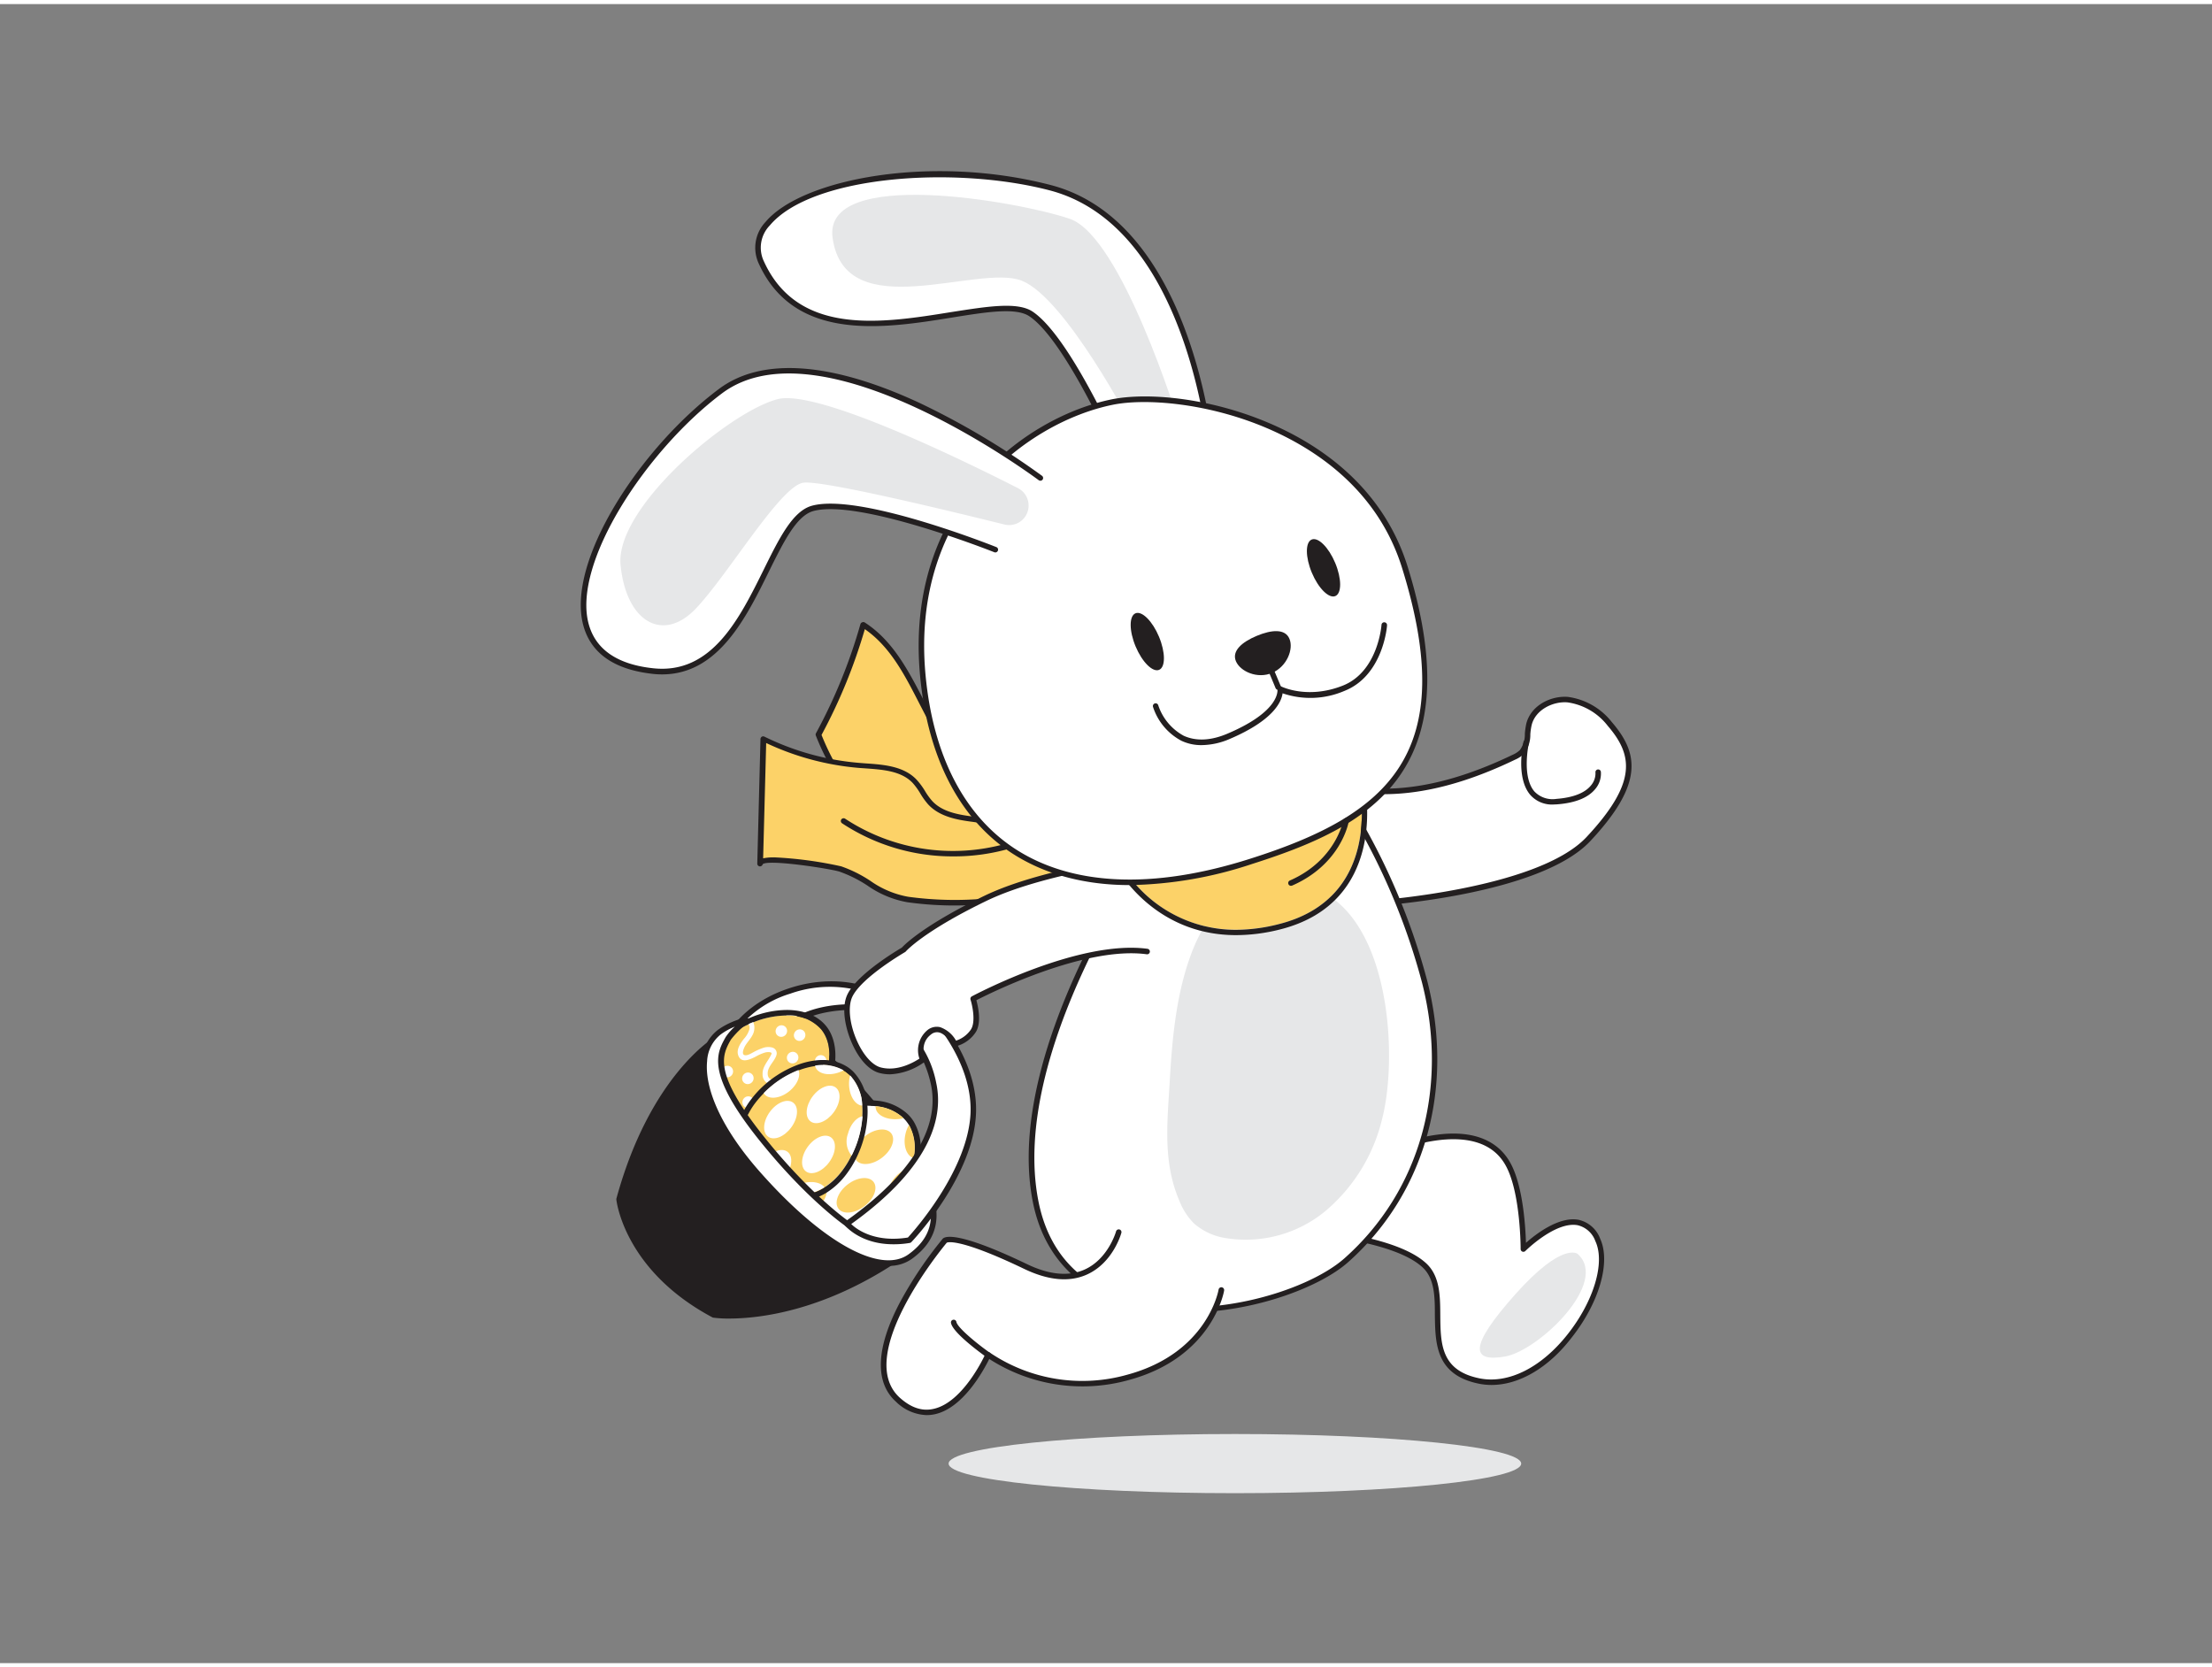 <svg xmlns="http://www.w3.org/2000/svg" viewBox="0 0 400 300" width="406" height="306" class="illustration styles_illustrationTablet__1DWOa"><rect x="0" y="0" width="400" height="300" fill="#808080" stroke="none"/><g id="_461_easter_bunny_flatline" data-name="#461_easter_bunny_flatline"><path d="M180.5,143.05a37.69,37.69,0,0,1-6.67-5.46c-7.06-7.64-9-19.72-17.73-25.33A96.84,96.84,0,0,1,148,132.12a46.07,46.07,0,0,0,35.79,28.76,21.39,21.39,0,0,0,10.43-.64c5-1.87,8.26-5.67,2.8-8.42C191.4,149,185.77,146.6,180.5,143.05Z" fill="#fcd268"></path><path d="M188.2,161.73a31.81,31.81,0,0,1-4.47-.35,46.88,46.88,0,0,1-36.19-29.08.51.51,0,0,1,0-.42,96.58,96.58,0,0,0,8.05-19.75.47.47,0,0,1,.31-.33.49.49,0,0,1,.44,0c5.18,3.31,8,8.89,10.81,14.29,2,3.91,4.08,7.94,7,11.12a37.28,37.28,0,0,0,6.58,5.39,97.13,97.13,0,0,0,12.12,6.6c1.45.7,2.9,1.4,4.35,2.13,2.68,1.35,3.17,2.88,3.11,3.92-.11,2-2.39,4.09-6,5.41A17.37,17.37,0,0,1,188.2,161.73Zm-39.64-29.57a45.86,45.86,0,0,0,35.31,28.23c4.19.6,7.42.4,10.19-.62,3.13-1.17,5.21-3,5.3-4.54.08-1.35-1.35-2.36-2.56-3-1.44-.73-2.89-1.43-4.33-2.12a99.79,99.79,0,0,1-12.25-6.67h0a39.1,39.1,0,0,1-6.76-5.54c-3-3.28-5.13-7.38-7.17-11.34-2.72-5.31-5.3-10.34-9.9-13.53A98,98,0,0,1,148.56,132.16Z" fill="#231f20"></path><path d="M175.88,147.43c-2.78-.35-5.78-.92-7.69-3-1.08-1.17-1.7-2.72-2.8-3.88-2.41-2.54-6.34-2.59-9.82-2.86A48.12,48.12,0,0,1,138,132.9l-.58,22.53c.05-1.75,13.3.58,14.53,1,4.61,1.48,7.17,4.83,12.18,5.52a62.49,62.49,0,0,0,28.34-2.64c2.54-.84,9.35-2.25,10.83-4.77,2-3.33-1.49-6.22-4.61-6.73-3-.48-6.18.32-9.14.47A77.46,77.46,0,0,1,175.88,147.43Z" fill="#fcd268"></path><path d="M172.61,163a62.27,62.27,0,0,1-8.53-.59,18,18,0,0,1-7.2-3,23.23,23.23,0,0,0-5.06-2.53c-1.7-.54-12.74-2.25-13.89-1.36a.53.53,0,0,1-.5.41.5.5,0,0,1-.49-.51h0l.58-22.53a.52.52,0,0,1,.25-.42.49.49,0,0,1,.47,0,47.79,47.79,0,0,0,17.36,4.76l.9.07c3.24.22,6.92.48,9.25,2.95a12.67,12.67,0,0,1,1.49,2,12.16,12.16,0,0,0,1.32,1.84c1.83,2,4.77,2.49,7.39,2.83h0a78.29,78.29,0,0,0,13.6.81c1-.05,1.93-.17,3-.29a22.75,22.75,0,0,1,6.27-.17,7.16,7.16,0,0,1,5.22,3.57,4,4,0,0,1-.26,3.9c-1.29,2.2-5.86,3.49-9.2,4.44-.75.21-1.4.39-1.9.56A63.66,63.66,0,0,1,172.61,163Zm-32.68-8.71a70.82,70.82,0,0,1,12.19,1.63,23.45,23.45,0,0,1,5.28,2.63,17,17,0,0,0,6.82,2.87,62.22,62.22,0,0,0,28.12-2.62c.5-.17,1.17-.36,1.94-.58,2.81-.79,7.52-2.13,8.61-4a3,3,0,0,0,.21-3,6.16,6.16,0,0,0-4.47-3,22,22,0,0,0-6,.17c-1,.12-2,.25-3,.3a79.26,79.26,0,0,1-13.78-.82h0c-2.79-.36-5.94-.92-8-3.14a13,13,0,0,1-1.44-2,12.06,12.06,0,0,0-1.36-1.88c-2.07-2.19-5.39-2.42-8.6-2.65l-.9-.06a49,49,0,0,1-17-4.52L138,154.47A8.79,8.79,0,0,1,139.93,154.3Z" fill="#231f20"></path><path d="M140.26,187a70.29,70.29,0,0,1,15.85,14.31c2.95,3.79,7.15,10,8.5,14.64,1-.66,2-1.42,3.07-2.13a25.6,25.6,0,0,0-1.69-3.34c-3.93-6.61-14.28-22-28-27.26a13.15,13.15,0,0,0-.84,2.32A10.16,10.16,0,0,1,140.26,187Z" fill="#fff"></path><path d="M164.61,216.49l-.18,0a.52.52,0,0,1-.3-.33c-1.26-4.31-5.17-10.3-8.41-14.47A69.18,69.18,0,0,0,140,187.46h0a9.86,9.86,0,0,0-3-1.4.48.48,0,0,1-.31-.23.46.46,0,0,1-.05-.38,13.81,13.81,0,0,1,.87-2.42.51.51,0,0,1,.63-.24c14,5.34,24.43,21,28.28,27.48a27.86,27.86,0,0,1,1.72,3.4.49.49,0,0,1-.18.6l-1,.73c-.68.48-1.36,1-2.05,1.41A.56.56,0,0,1,164.61,216.49Zm-24.07-29.86a70.11,70.11,0,0,1,16,14.42c3.15,4,6.92,9.78,8.39,14.17l1.47-1,.7-.5a24.44,24.44,0,0,0-1.5-2.91c-3.75-6.33-13.88-21.5-27.35-26.89a11.37,11.37,0,0,0-.47,1.35,11.06,11.06,0,0,1,2.8,1.39Z" fill="#231f20"></path><path d="M155.75,181.44S145,180.29,140.26,187h-8.6s2.66-5.76,11.11-8.57,14.54,0,14.54,0Z" fill="#fff"></path><path d="M140.26,187.54h-8.6a.52.52,0,0,1-.42-.23.51.51,0,0,1,0-.48c.11-.24,2.85-6,11.4-8.84s14.65-.09,14.91,0a.51.51,0,0,1,.26.3.53.53,0,0,1,0,.39l-1.56,3a.52.52,0,0,1-.5.26c-.1,0-10.55-1-15,5.39A.48.48,0,0,1,140.26,187.54Zm-7.74-1H140c4.44-6.09,13.55-5.76,15.45-5.63l1.15-2.18a21.37,21.37,0,0,0-13.69.21A19.35,19.35,0,0,0,132.52,186.54Z" fill="#231f20"></path><path d="M143.77,202.15a12.73,12.73,0,0,1-2.58,1.7,10.5,10.5,0,0,1-1.27.54,9.85,9.85,0,0,1-1.77.42,8.25,8.25,0,0,1-2.22,0,9.75,9.75,0,0,1-6.23-3.71,10.59,10.59,0,0,1-2.33-5,8.36,8.36,0,0,1-.07-2h0a8.53,8.53,0,0,1,.47-2.24,9.44,9.44,0,0,1,.49-1.15,12,12,0,0,1,3.1-3.77,17.4,17.4,0,0,1,4-2.47,8.41,8.41,0,0,1,.87-.37c4.63-1.84,9.81-1.73,12.3,1.33s1.58,8.34-1.16,12.63c-.16.26-.34.52-.52.77A17.37,17.37,0,0,1,143.77,202.15Z" fill="#fcd268"></path><path d="M142.16,182.87a7.9,7.9,0,0,1,6.34,2.54c2.52,3.09,1.58,8.34-1.16,12.63-.16.26-.34.52-.52.77a17.37,17.37,0,0,1-3,3.34,13.17,13.17,0,0,1-2.58,1.7,10.5,10.5,0,0,1-1.27.54,9.85,9.85,0,0,1-1.77.42,8.68,8.68,0,0,1-1.13.07,7.88,7.88,0,0,1-1.09-.07,9.75,9.75,0,0,1-6.23-3.71,10.59,10.59,0,0,1-2.33-5,8.36,8.36,0,0,1-.07-2h0a8.53,8.53,0,0,1,.47-2.24,9.44,9.44,0,0,1,.49-1.15,12,12,0,0,1,3.1-3.77,17.4,17.4,0,0,1,4-2.47,8.41,8.41,0,0,1,.87-.37,16.47,16.47,0,0,1,6-1.21m0-1h0a17.35,17.35,0,0,0-6.33,1.28c-.31.12-.62.25-.92.39a18.16,18.16,0,0,0-4.19,2.61,13,13,0,0,0-3.35,4.09,10.15,10.15,0,0,0-.55,1.27,10,10,0,0,0-.52,2.46v.08a8.88,8.88,0,0,0,.09,2.18,11.54,11.54,0,0,0,2.53,5.5,10.66,10.66,0,0,0,6.88,4.07,8.24,8.24,0,0,0,1.22.08,9.55,9.55,0,0,0,3.22-.55,11.19,11.19,0,0,0,1.4-.58,14.41,14.41,0,0,0,2.77-1.83,18.56,18.56,0,0,0,3.23-3.53c.19-.26.37-.53.55-.81,3.74-5.86,3.24-11.16,1.08-13.8-1.52-1.88-4.05-2.91-7.11-2.91Z" fill="#231f20"></path><path d="M146.82,198.81a2.9,2.9,0,0,0-2.54-.15,4,4,0,0,1-1.73.58,1.39,1.39,0,0,1-1.25-1.06,2.25,2.25,0,0,1,.24-1.66,5.37,5.37,0,0,1,.62-.88,2.71,2.71,0,0,0,.56-.79c.17-.62-.86-.4-1.13-.27a7.79,7.79,0,0,1-1.63.76,1.76,1.76,0,0,1-2.06-1.82c-.06-1.37.94-2.3,1.51-3.46.06-.12.17-.29.09-.4s-.28-.13-.38-.14a2.28,2.28,0,0,0-.78.07,7.79,7.79,0,0,0-1.65.72c-.88.44-2.43,1.25-3.07.07s.23-2.39.9-3.27a4.31,4.31,0,0,0,1-1.74,1.22,1.22,0,0,0-.17-.92,8.41,8.41,0,0,1,.87-.37,2.8,2.8,0,0,1-.16,2.39c-.36.67-.88,1.21-1.28,1.85-.22.36-.81,1.62-.09,1.75.52.1,1.21-.37,1.66-.6a11,11,0,0,1,1.65-.72,2.82,2.82,0,0,1,1.7-.05,1.08,1.08,0,0,1,.71,1.34c-.34,1.19-1.68,2.11-1.58,3.44,0,.51.31,1,.9,1a7,7,0,0,0,1.69-.79,1.84,1.84,0,0,1,1.57,0,1.2,1.2,0,0,1,.65,1.32c-.14.63-.72,1.11-1.08,1.62s-.66,1.18-.2,1.6,1.09-.16,1.47-.34a3.84,3.84,0,0,1,3.53.17C147.18,198.3,147,198.56,146.82,198.81Z" fill="#fff"></path><path d="M141.19,203.85a10.5,10.5,0,0,1-1.27.54,18.39,18.39,0,0,1-4-2.12,20,20,0,0,1-4.7-4.74,33.86,33.86,0,0,1-3.43-5.69,9.44,9.44,0,0,1,.49-1.15c.27.63.56,1.25.88,1.85a33.08,33.08,0,0,0,3.66,5.55,17.62,17.62,0,0,0,4.49,4A17.37,17.37,0,0,0,141.19,203.85Z" fill="#fff"></path><path d="M138.15,204.81a8.25,8.25,0,0,1-2.22,0,19.1,19.1,0,0,1-2-1.2,20.38,20.38,0,0,1-4.7-4.75c-.65-.9-1.28-1.83-1.87-2.78a8.36,8.36,0,0,1-.07-2,34.19,34.19,0,0,0,3.54,5.35,17.82,17.82,0,0,0,4.5,4A17.12,17.12,0,0,0,138.15,204.81Z" fill="#fff"></path><ellipse cx="135.24" cy="194.26" rx="1.06" ry="1.03" transform="translate(-101.02 179.82) rotate(-51.66)" fill="#fff"></ellipse><ellipse cx="131.52" cy="193.04" rx="1.06" ry="1.03" transform="translate(-101.47 176.44) rotate(-51.66)" fill="#fff"></ellipse><ellipse cx="135.29" cy="198.57" rx="1.06" ry="1.03" transform="translate(-104.38 181.49) rotate(-51.66)" fill="#fff"></ellipse><ellipse cx="143.33" cy="190.52" rx="1.06" ry="1.03" transform="translate(-95.01 184.74) rotate(-51.66)" fill="#fff"></ellipse><ellipse cx="139.04" cy="198.93" rx="1.06" ry="1.03" transform="translate(-103.24 184.57) rotate(-51.66)" fill="#fff"></ellipse><ellipse cx="148.4" cy="191.11" rx="1.06" ry="1.03" transform="translate(-93.55 188.95) rotate(-51.66)" fill="#fff"></ellipse><ellipse cx="144.6" cy="186.45" rx="1.06" ry="1.03" transform="translate(-91.34 184.2) rotate(-51.66)" fill="#fff"></ellipse><ellipse cx="141.29" cy="185.72" rx="1.06" ry="1.03" transform="translate(-92.02 181.32) rotate(-51.66)" fill="#fff"></ellipse><ellipse cx="141.23" cy="201.62" rx="1.06" ry="1.03" transform="translate(-104.52 187.31) rotate(-51.66)" fill="#fff"></ellipse><ellipse cx="146.32" cy="194.19" rx="1.06" ry="1.03" transform="translate(-96.76 188.48) rotate(-51.66)" fill="#fff"></ellipse><path d="M158.51,219.36a12.91,12.91,0,0,1-4.15,2.23,9.36,9.36,0,0,1-7.08-.57,11,11,0,0,1-2.7-2h0a12.64,12.64,0,0,1-2-2.48h0a11,11,0,0,1-1.26-3,9.09,9.09,0,0,1,1.23-7.25,13.19,13.19,0,0,1,3-3.23,16.93,16.93,0,0,1,1.92-1.29,19.54,19.54,0,0,1,7.53-2.53,15.12,15.12,0,0,1,3.29,0,8.44,8.44,0,0,1,5.06,2.17,5.88,5.88,0,0,1,.53.58,7.33,7.33,0,0,1,.45.64,8.53,8.53,0,0,1,.83,6,14.65,14.65,0,0,1-.51,2,19.06,19.06,0,0,1-3.85,6.53A17.18,17.18,0,0,1,158.51,219.36Z" fill="#fff"></path><path d="M156.85,199.21a14.56,14.56,0,0,1,1.49.08,8.44,8.44,0,0,1,5.06,2.17,5.88,5.88,0,0,1,.53.58,7.33,7.33,0,0,1,.45.64,8.53,8.53,0,0,1,.83,6,14.65,14.65,0,0,1-.51,2,19.06,19.06,0,0,1-3.85,6.53,17.18,17.18,0,0,1-2.34,2.18,12.91,12.91,0,0,1-4.15,2.23,9.79,9.79,0,0,1-2.88.44,9.22,9.22,0,0,1-4.2-1,11,11,0,0,1-2.7-2h0a12.64,12.64,0,0,1-2-2.48h0a11,11,0,0,1-1.26-3,9.09,9.09,0,0,1,1.23-7.25,13.19,13.19,0,0,1,3-3.23,16.93,16.93,0,0,1,1.92-1.29,19.54,19.54,0,0,1,7.53-2.53,15.8,15.8,0,0,1,1.8-.11m0-1h0a17.91,17.91,0,0,0-1.91.11A20.77,20.77,0,0,0,147,201a22,22,0,0,0-2,1.37,14.31,14.31,0,0,0-3.25,3.48,10,10,0,0,0-1.36,8,11.59,11.59,0,0,0,1.38,3.24,12.25,12.25,0,0,0,1,1.41,14,14,0,0,0,1.15,1.27,11.94,11.94,0,0,0,3,2.13,10.31,10.31,0,0,0,4.65,1.12,10.69,10.69,0,0,0,3.18-.49,14,14,0,0,0,4.47-2.39,19,19,0,0,0,2.46-2.31,20,20,0,0,0,4.06-6.87,14.22,14.22,0,0,0,.54-2.11,9.46,9.46,0,0,0-1-6.7,7.2,7.2,0,0,0-.52-.75,6.47,6.47,0,0,0-.61-.67,9.43,9.43,0,0,0-5.65-2.44,13.91,13.91,0,0,0-1.6-.09Z" fill="#231f20"></path><path d="M152.21,202.77c-2,.84-4.11.5-4.63-.77a.94.94,0,0,1-.06-.15,19.54,19.54,0,0,1,7.53-2.53C155.23,200.53,154.05,202,152.21,202.77Z" fill="#fcd268"></path><ellipse cx="149.4" cy="207.39" rx="3.99" ry="2.48" transform="translate(-95.24 133.33) rotate(-37.39)" fill="#fcd268"></ellipse><path d="M163.4,201.46a8.19,8.19,0,0,1-.91.16c-2.19.21-4.05-.73-4.15-2.1a.89.89,0,0,1,0-.23A8.44,8.44,0,0,1,163.4,201.46Z" fill="#fcd268"></path><path d="M165.21,208.68c-1.25-.39-1.92-2.21-1.5-4.23a5.66,5.66,0,0,1,.67-1.77A8.53,8.53,0,0,1,165.21,208.68Z" fill="#fcd268"></path><ellipse cx="154.8" cy="215.41" rx="3.99" ry="2.48" transform="translate(-99 138.26) rotate(-37.39)" fill="#fcd268"></ellipse><ellipse cx="158" cy="206.63" rx="3.99" ry="2.48" transform="translate(-93.01 138.4) rotate(-37.39)" fill="#fcd268"></ellipse><path d="M147.56,217.89a5.28,5.28,0,0,1-3,1.18h0a12.64,12.64,0,0,1-2-2.48h0a5.17,5.17,0,0,1,1.87-2.59c1.74-1.35,3.84-1.57,4.7-.5S149.3,216.54,147.56,217.89Z" fill="#fcd268"></path><path d="M141.34,213.62a9.09,9.09,0,0,1,1.23-7.25,1.33,1.33,0,0,1,.34.1c1.29.51,1.64,2.54.78,4.54A4.93,4.93,0,0,1,141.34,213.62Z" fill="#fcd268"></path><path d="M154.36,221.59a9.36,9.36,0,0,1-7.08-.57,5.12,5.12,0,0,1,3.25-1.15C152.35,219.82,153.89,220.55,154.36,221.59Z" fill="#fcd268"></path><path d="M160.85,217.18c-.64-.92-.53-2.57.35-4.1s2.34-2.52,3.5-2.43A19.06,19.06,0,0,1,160.85,217.18Z" fill="#fcd268"></path><path d="M152.36,210.86a12.36,12.36,0,0,1-3.27,3.08,8.57,8.57,0,0,1-6.62,1.14,10.21,10.21,0,0,1-2.94-1.21h0a11.24,11.24,0,0,1-1.26-.86,12.49,12.49,0,0,1-1.15-1h0a10.56,10.56,0,0,1-1.86-2.5,9,9,0,0,1-.61-7.13,12.76,12.76,0,0,1,2-3.77,17.63,17.63,0,0,1,1.46-1.67,18,18,0,0,1,6.29-4.17,13.49,13.49,0,0,1,3-.8,7.8,7.8,0,0,1,5.16.85,4.14,4.14,0,0,1,.61.42,4.53,4.53,0,0,1,.57.5,8.5,8.5,0,0,1,2.2,5.47,14.51,14.51,0,0,1,0,2,18.57,18.57,0,0,1-2,7.07A16.57,16.57,0,0,1,152.36,210.86Z" fill="#fcd268"></path><path d="M148.82,191.85a7.12,7.12,0,0,1,3.73,1,4.14,4.14,0,0,1,.61.42,5.51,5.51,0,0,1,.57.5,8.5,8.5,0,0,1,2.2,5.47,14.51,14.51,0,0,1,0,2,18.57,18.57,0,0,1-2,7.07,16.57,16.57,0,0,1-1.61,2.62,12.36,12.36,0,0,1-3.27,3.08,8.69,8.69,0,0,1-4.63,1.37,8.94,8.94,0,0,1-2-.23,10.21,10.21,0,0,1-2.94-1.21h0a11.24,11.24,0,0,1-1.26-.86,12.49,12.49,0,0,1-1.15-1h0a10.56,10.56,0,0,1-1.86-2.5,9,9,0,0,1-.61-7.13,12.76,12.76,0,0,1,2-3.77,17.63,17.63,0,0,1,1.46-1.67,18,18,0,0,1,6.29-4.17,13.49,13.49,0,0,1,3-.8,9.92,9.92,0,0,1,1.43-.1m0-1h0a10.54,10.54,0,0,0-1.57.11,13.76,13.76,0,0,0-3.22.86,19.28,19.28,0,0,0-6.65,4.39,18,18,0,0,0-1.53,1.78,13.73,13.73,0,0,0-2.16,4.07,10,10,0,0,0,.68,7.9,11.84,11.84,0,0,0,2,2.74,14.53,14.53,0,0,0,1.24,1.1,14.89,14.89,0,0,0,1.36.93,11.23,11.23,0,0,0,3.24,1.32,9.74,9.74,0,0,0,2.21.26,9.6,9.6,0,0,0,5.16-1.52,13.5,13.5,0,0,0,3.54-3.33,18.18,18.18,0,0,0,1.71-2.77,19.7,19.7,0,0,0,2.06-7.46,15,15,0,0,0,0-2.12,9.43,9.43,0,0,0-2.49-6.09,6.17,6.17,0,0,0-.66-.59,5.71,5.71,0,0,0-.72-.49,8.09,8.09,0,0,0-4.24-1.09Z" fill="#231f20"></path><path d="M142.61,196.68c-1.67,1.28-3.65,1.44-4.43.37l-.08-.13a18,18,0,0,1,6.29-4.17C144.84,193.85,144.11,195.52,142.61,196.68Z" fill="#fff"></path><ellipse cx="141.15" cy="201.71" rx="3.82" ry="2.39" transform="translate(-104.97 195.93) rotate(-53.67)" fill="#fff"></ellipse><path d="M152.55,192.8a6.47,6.47,0,0,1-.8.36c-1.95.72-3.88.27-4.31-1a1.6,1.6,0,0,1-.05-.21A7.8,7.8,0,0,1,152.55,192.8Z" fill="#fff"></path><path d="M155.93,199.19c-1.23-.07-2.28-1.64-2.39-3.64a6,6,0,0,1,.19-1.83A8.5,8.5,0,0,1,155.93,199.19Z" fill="#fff"></path><ellipse cx="148.01" cy="208.01" rx="3.82" ry="2.39" transform="translate(-107.25 204.02) rotate(-53.67)" fill="#fff"></ellipse><ellipse cx="148.84" cy="198.96" rx="3.82" ry="2.39" transform="translate(-99.62 201.01) rotate(-53.67)" fill="#fff"></ellipse><path d="M142,212.05a4.85,4.85,0,0,1-2.44,1.82h0a11.24,11.24,0,0,1-1.26-.86,12.49,12.49,0,0,1-1.15-1h0a5.11,5.11,0,0,1,1.09-2.88c1.27-1.68,3.14-2.39,4.18-1.58S143.24,210.37,142,212.05Z" fill="#fff"></path><path d="M135.26,209.49a9,9,0,0,1-.61-7.13,1.22,1.22,0,0,1,.33,0c1.3.18,2.11,2,1.8,4.11A4.79,4.79,0,0,1,135.26,209.49Z" fill="#fff"></path><path d="M149.09,213.94a8.57,8.57,0,0,1-6.62,1.14,4.71,4.71,0,0,1,2.7-1.85C146.82,212.75,148.41,213.07,149.09,213.94Z" fill="#fff"></path><path d="M154,208.24a4.06,4.06,0,0,1-.65-4c.45-1.69,1.54-2.93,2.62-3.12A18.57,18.57,0,0,1,154,208.24Z" fill="#fff"></path><path d="M129.79,187S118,193.88,112,216.15c0,0,1.12,12.39,17.11,20.89,0,0,15.09,2.39,34.34-11,0,0-11.16,1.68-24.39-14.36S129.79,187,129.79,187Z" fill="#231f20"></path><path d="M131.87,237.69a20.1,20.1,0,0,1-2.88-.16.3.3,0,0,1-.16-.05c-16-8.52-17.36-21.16-17.37-21.28a.55.55,0,0,1,0-.18c6.06-22.22,17.57-29.13,18.06-29.41a.48.48,0,0,1,.58.06.51.51,0,0,1,.12.58c0,.09-3.66,8.58,9.16,24.13,6.73,8.16,12.89,11.58,16.87,13a16.16,16.16,0,0,0,7.06,1.16.5.5,0,0,1,.36.91C149.39,236.41,137.21,237.69,131.87,237.69Zm-2.65-1.13c1.17.15,15,1.6,32.5-10-3.7-.18-12.75-2-23.09-14.59s-10.32-20.64-9.72-23.75c-3,2.35-11.59,10.23-16.44,27.93C112.61,217.28,114.45,228.66,129.22,236.56Zm.57-49.52h0Z" fill="#231f20"></path><path d="M250.35,207.71s17.31-8.05,22.63,2.4c2.6,5.1,2.6,15,2.6,15s9.74-9.77,13.46-1.64-8.94,28-21.47,25.51-4.2-15.55-9.92-20.91-22.93-6.3-22.93-6.3L246.91,209" fill="#fff"></path><path d="M269.72,249.7a11.29,11.29,0,0,1-2.25-.22c-7.88-1.57-7.92-7.31-8-12.37,0-3.42-.05-6.65-2.21-8.66-5.53-5.18-22.44-6.16-22.61-6.17a.49.49,0,0,1-.44-.31.51.51,0,0,1,.1-.53l12.2-12.82a.5.5,0,0,1,.71,0,.49.49,0,0,1,0,.7l-11.46,12.06c3.89.3,17.15,1.65,22.18,6.36,2.46,2.3,2.49,5.9,2.51,9.38.05,5.14.08,10,7.17,11.4,5.16,1,11.1-1.95,15.87-8s6.8-13,5-16.83a4.5,4.5,0,0,0-3.22-2.88c-4-.72-9.38,4.61-9.43,4.66a.5.5,0,0,1-.86-.35c0-.1,0-9.85-2.54-14.79-5-9.9-21.81-2.25-22-2.17a.5.5,0,0,1-.66-.24.49.49,0,0,1,.24-.66,37.19,37.19,0,0,1,9.46-2.76c6.76-1,11.54.9,13.82,5.38,2.14,4.19,2.56,11.35,2.64,14.12,1.75-1.55,5.94-4.81,9.49-4.17a5.42,5.42,0,0,1,3.94,3.45c1.94,4.22-.19,11.57-5.17,17.86C280,246.63,274.67,249.7,269.72,249.7Z" fill="#231f20"></path><path d="M247.85,162.67S278,160.81,287.15,151s8.85-15.07,3.9-20.83a11.73,11.73,0,0,0-7.61-4.4c-3-.25-6.26,1.52-7,4.43-.44,1.71-.08,3.76-1.3,5a4.83,4.83,0,0,1-1.45.94c-10.29,5-21.72,8.07-33,4.89" fill="#fff"></path><path d="M247.85,163.17a.5.5,0,0,1,0-1c.3,0,30-2,39-11.5,9.25-9.88,8.43-14.87,3.88-20.16a11.17,11.17,0,0,0-7.27-4.24c-2.56-.22-5.77,1.28-6.48,4.07a11,11,0,0,0-.25,1.71,5.57,5.57,0,0,1-1.17,3.54,5.16,5.16,0,0,1-1.6,1.05c-12.63,6.08-23.54,7.69-33.38,4.92a.49.49,0,0,1-.34-.61.5.5,0,0,1,.61-.35c9.59,2.7,20.28,1.11,32.68-4.85a4.48,4.48,0,0,0,1.31-.85,4.77,4.77,0,0,0,.9-2.95,13.24,13.24,0,0,1,.27-1.86c.86-3.33,4.51-5.06,7.53-4.81a12.17,12.17,0,0,1,7.95,4.58c4.79,5.57,5.81,11.11-3.91,21.49-9.21,9.83-38.4,11.73-39.64,11.81Z" fill="#231f20"></path><path d="M209,151s-27.22,37.3-21.7,65.45,44.93,20.64,56.19,10.63,19.9-27.84,14.18-50.35A117.43,117.43,0,0,0,239.33,138Z" fill="#fff"></path><path d="M214.63,236.6a37.55,37.55,0,0,1-12-1.81c-8.61-2.9-14.1-9.2-15.87-18.23-5.5-28,21.51-65.46,21.78-65.83a.56.56,0,0,1,.21-.17l30.36-13.05a.5.5,0,0,1,.59.15,119.11,119.11,0,0,1,18.4,39c4.95,19.47-.41,38.48-14.33,50.85C238.57,232.12,226.47,236.6,214.63,236.6Zm-5.33-85.18c-1.61,2.26-26.8,38.09-21.53,65,1.72,8.78,6.84,14.66,15.21,17.48,14.23,4.8,33.29-1,40.16-7.12,13.64-12.13,18.88-30.76,14-49.86a118.25,118.25,0,0,0-18-38.29Z" fill="#231f20"></path><path d="M233.45,158.94c-9.44-1-15,4.36-18.23,13.32-2.56,7.15-3.26,14.93-3.69,22.44s-1.3,14.66,1.76,21.75a11.86,11.86,0,0,0,2.66,4.08,11.3,11.3,0,0,0,5.62,2.6,22.62,22.62,0,0,0,18.25-5,31.27,31.27,0,0,0,10.07-16.37c3.18-12.08,1.34-40-15.11-42.65C234.33,159,233.88,159,233.45,158.94Z" fill="#e6e7e8"></path><path d="M280.89,144.74a5.22,5.22,0,0,1-4.15-1.72c-2.69-3.12-1.31-9.33-1.25-9.59a.49.49,0,0,1,.59-.37.49.49,0,0,1,.38.59c0,.06-1.33,6,1,8.72a4.53,4.53,0,0,0,4,1.35c3-.23,5.11-1.06,6.22-2.41a3.37,3.37,0,0,0,.83-2.36.49.49,0,0,1,.43-.55.49.49,0,0,1,.55.43,4.31,4.31,0,0,1-1,3.09c-1.3,1.6-3.63,2.54-6.94,2.79Z" fill="#231f20"></path><path d="M202.3,222s-3.46,12.64-16.89,6.2-14.6-4.63-14.6-4.63-17.51,20.64-8.44,28.77,16.26-8.13,16.26-8.13A30.11,30.11,0,0,0,204,248.31c15-4.07,16.85-15.78,16.85-15.78" fill="#fff"></path><path d="M167.54,255.15a8.27,8.27,0,0,1-5.51-2.41c-3.89-3.49-3.65-9.73.72-18a71.8,71.8,0,0,1,7.68-11.43c.32-.46,2.44-1.62,15.2,4.5,4.11,2,7.66,2.31,10.55,1,4.23-1.93,5.63-6.83,5.64-6.88a.5.5,0,0,1,.61-.35.5.5,0,0,1,.35.61c-.06.22-1.52,5.39-6.18,7.52-3.17,1.45-7,1.11-11.4-1-11.69-5.61-13.84-4.83-14-4.73-1.1,1.33-16.82,20.56-8.46,28.05,2,1.78,4,2.46,6.05,2,5.47-1.17,9.39-9.89,9.43-10a.51.51,0,0,1,.33-.28.48.48,0,0,1,.43.09,29.87,29.87,0,0,0,24.89,4c14.5-3.93,16.47-15.26,16.49-15.38a.5.5,0,0,1,1,.16c0,.12-2.06,12.08-17.21,16.18a31.12,31.12,0,0,1-25.26-3.8c-1,2-4.69,8.89-9.87,10A6.92,6.92,0,0,1,167.54,255.15Z" fill="#231f20"></path><path d="M219.28,83.65s-2.71-43.48-29.39-50.44-57.63,1.72-52.24,13.54C147.35,68,178.86,51,186.41,56s18.17,30.55,18.17,30.55" fill="#fff"></path><path d="M204.58,87.08a.51.51,0,0,1-.46-.31c-.1-.25-10.66-25.44-18-30.33-2.43-1.62-7.81-.75-14,.25-12,1.93-28.37,4.58-34.9-9.74a6.78,6.78,0,0,1,1.22-7.56c6.55-7.79,30-12.29,51.6-6.66,26.73,7,29.74,50.45,29.76,50.89a.5.5,0,1,1-1,.06c0-.43-3-43.2-29-50-17.17-4.48-43-2.68-50.59,6.34a5.76,5.76,0,0,0-1.07,6.51c6.21,13.62,21.53,11.15,33.83,9.17,6.44-1,12-1.93,14.75-.1,7.58,5.06,17.92,29.73,18.36,30.78a.49.49,0,0,1-.27.65A.58.58,0,0,1,204.58,87.08Z" fill="#231f20"></path><path d="M213.07,75.36S202.81,42,193.43,38.82s-44.66-9.4-42.87,3.46c2.25,16.11,26.31,4.61,34.21,7.74s20,26.33,20,26.33Z" fill="#e6e7e8"></path><path d="M164.61,216c.54,1.86.63,3.47,0,4.54-3.93,6.49-11.42,0-11.42,0s-7.12-4.85-15.88-15.95S130,190.09,131.66,187a17.12,17.12,0,0,1,3.27-3.22,11.22,11.22,0,0,0-4.92,2.11c-4.61,3.49-4,13.18,7.28,25.84s21.92,18.61,27.3,14.7c4.46-3.24,5.23-7.44,3.09-12.61C166.66,214.57,165.65,215.33,164.61,216Z" fill="#fff"></path><path d="M160.66,228.16c-6,0-14.55-5.71-23.74-16.06-7-7.9-10.6-15.38-10-21.06a7.6,7.6,0,0,1,2.84-5.5c2-1.49,4.85-2.39,5.4-2.18a.49.49,0,0,1,.32.39.51.51,0,0,1-.19.46,15.68,15.68,0,0,0-3.14,3.07c-1.52,2.73-3.24,5.81,5.58,17,8.6,10.9,15.7,15.8,15.77,15.85s3.83,3.27,7.22,2.74a5,5,0,0,0,3.5-2.59c.52-.86.51-2.25,0-4.14a.5.5,0,0,1,.21-.56c.68-.43,1.35-.91,2-1.38l1-.74a.52.52,0,0,1,.42-.07.51.51,0,0,1,.32.29c2.32,5.61,1.25,9.93-3.26,13.21A7,7,0,0,1,160.66,228.16ZM132.89,184.9a11.47,11.47,0,0,0-2.58,1.43,6.58,6.58,0,0,0-2.44,4.81c-.52,5.31,3,12.71,9.79,20.3,11.15,12.54,21.6,18.29,26.64,14.63,4-2.89,5-6.54,3.15-11.44l-.52.37c-.58.41-1.16.83-1.74,1.21.53,2,.47,3.51-.17,4.58a6,6,0,0,1-4.2,3.05c-3.84.6-7.81-2.79-8-2.93s-7.23-5-15.94-16c-9.24-11.7-7.26-15.24-5.67-18.09A9.49,9.49,0,0,1,132.89,184.9Z" fill="#231f20"></path><path d="M162.87,184.88s4.38,3.13,5.94,10.32-2.34,16-15.63,25.33c0,0,3.51,4.3,11.25,3,0,0,11.26-11.88,11.58-23.14s-10.09-20.49-10.09-20.49Z" fill="#fff"></path><path d="M161.52,224.26c-5.86,0-8.6-3.25-8.73-3.41a.5.5,0,0,1-.11-.39.54.54,0,0,1,.21-.34c11.81-8.34,17.15-16.92,15.44-24.82-1.5-6.9-5.71-10-5.75-10a.49.49,0,0,1-.13-.66l3.05-5a.5.5,0,0,1,.35-.23.49.49,0,0,1,.4.12c.44.38,10.57,9.51,10.25,20.87s-11.24,23-11.7,23.47a.49.49,0,0,1-.28.15A17.29,17.29,0,0,1,161.52,224.26Zm-7.59-3.66c1,1,4.32,3.4,10.25,2.44,1.17-1.28,11-12.35,11.33-22.69.26-9.59-7.53-17.8-9.48-19.69l-2.51,4.1a18.61,18.61,0,0,1,5.78,10.33C170.55,200.83,168.87,209.9,153.93,220.6Z" fill="#231f20"></path><path d="M210.63,153.92s-20.86,2.18-32.48,7.81S163.4,171,163.4,171s-7.81,4.49-9.69,8.24,1.46,12.51,5.42,13.55,7.74-1.88,7.74-1.88-1.27-3.12,1.23-5,4.59,2.09,4.59,2.09a5.76,5.76,0,0,0,3.32-2.29c1.25-1.88,0-5.85,0-5.85s19.13-10.21,31.46-8.54" fill="#fff"></path><path d="M160.92,193.53a7.54,7.54,0,0,1-1.91-.25c-1.82-.48-3.61-2.39-4.9-5.26-1.17-2.58-2.09-6.49-.84-9,1.84-3.7,9-7.92,9.82-8.41.49-.54,4-4.07,14.85-9.33,11.56-5.61,32.43-7.85,32.64-7.87a.49.49,0,0,1,.55.44.5.5,0,0,1-.44.55c-.21,0-20.91,2.25-32.32,7.77s-14.56,9.12-14.59,9.16a.45.45,0,0,1-.13.1c-.07.05-7.7,4.46-9.49,8-.89,1.78-.55,5.05.85,8.14,1.16,2.55,2.75,4.31,4.25,4.71,3.08.81,6.09-1,7-1.59a4.72,4.72,0,0,1,1.52-5.21A2.68,2.68,0,0,1,170,185a5.31,5.31,0,0,1,2.88,2.44,5.18,5.18,0,0,0,2.68-2c.92-1.38.27-4.38-.06-5.42a.51.51,0,0,1,.24-.59c.79-.42,19.41-10.26,31.76-8.6a.51.51,0,0,1,.43.56.5.5,0,0,1-.56.43c-11.13-1.51-28.14,6.94-30.81,8.31.3,1.1,1,4.16-.17,5.86a6.11,6.11,0,0,1-3.65,2.5.48.48,0,0,1-.53-.25s-1.07-2-2.43-2.29a1.68,1.68,0,0,0-1.42.37c-2.16,1.62-1.11,4.3-1.07,4.42a.5.5,0,0,1-.15.58A11.46,11.46,0,0,1,160.92,193.53Z" fill="#231f20"></path><path d="M202.51,155.14s8.12,16.33,28.62,11.26c18.91-4.67,14.74-24.49,14.74-24.49Z" fill="#fcd268"></path><path d="M245.87,141.91s4.17,19.82-14.74,24.49a31.64,31.64,0,0,1-7.6,1,24,24,0,0,1-21-12.24l43.36-13.23m0-1a1,1,0,0,0-.29,0l-43.36,13.23a1,1,0,0,0-.63.56,1.05,1.05,0,0,0,0,.85c.06.12,6.54,12.79,21.91,12.79a32.63,32.63,0,0,0,7.84-1c19.62-4.85,15.53-25.46,15.48-25.67a1,1,0,0,0-.47-.65.91.91,0,0,0-.51-.14Z" fill="#231f20"></path><path d="M201.1,72c12.4-2.54,44.86,3.78,53,30,11,35.53-5,45.84-27.84,53.11-34.76,11.07-56.47-2.71-59.37-33.65S186.41,75,201.1,72Z" fill="#fff"></path><path d="M204.31,159.31c-8.32,0-15.57-2-21.45-5.85-9.41-6.22-15.11-17.3-16.48-32C163.49,90.57,185.5,74.65,201,71.48l.1.49-.1-.49c6.18-1.26,17.36-.44,28.39,4.24,9,3.81,20.63,11.42,25.17,26.05,11.66,37.59-7.52,47.15-28.17,53.73A73.27,73.27,0,0,1,204.31,159.31ZM201.2,72.46c-15.15,3.1-36.66,18.67-33.83,48.88,1.35,14.42,6.89,25.24,16,31.29,10.36,6.85,25.11,7.52,42.68,1.92,25.25-8,37.84-19.21,27.52-52.48C249.18,87.8,237.78,80.37,229,76.64c-10.78-4.58-22-5.37-27.8-4.18Z" fill="#231f20"></path><path d="M188.13,85.7S148.82,56.08,130.26,70,92.1,117.64,118,120.61c17.89,2.06,20.49-27.07,29-29.39s33,7.46,33,7.46" fill="#fff"></path><path d="M119.73,121.21a14.47,14.47,0,0,1-1.83-.11c-6.88-.79-11.06-3.73-12.42-8.75C102.34,100.74,115.81,80.21,130,69.6c7.74-5.81,20.33-4.92,36.41,2.58A140.34,140.34,0,0,1,188.43,85.3a.5.5,0,0,1,.1.7.51.51,0,0,1-.7.09c-.39-.29-39.22-29.23-57.28-15.69-13.6,10.2-27.1,30.64-24.1,41.69,1.24,4.58,5.13,7.29,11.56,8,10.67,1.22,15.69-8.92,20.11-17.86,2.8-5.67,5.23-10.57,8.71-11.52,8.57-2.34,32.33,7.08,33.34,7.48a.5.5,0,1,1-.37.93c-.24-.1-24.46-9.7-32.71-7.45-3.05.83-5.38,5.54-8.08,11C134.91,111,129.86,121.21,119.73,121.21Z" fill="#231f20"></path><path d="M185.58,92.36a3.54,3.54,0,0,0-1.52-4.84c-9.34-4.75-36.28-18-43.48-16.07-8.76,2.3-29.4,19.6-28.36,30s7.72,14,13.55,7.92,15.32-22.2,19.49-22.82c3.46-.52,28.09,5.5,36.34,7.55a3.53,3.53,0,0,0,4-1.77Z" fill="#e6e7e8"></path><ellipse cx="207.47" cy="115.26" rx="2.29" ry="5.54" transform="translate(-28.42 89.09) rotate(-22.72)" fill="#231f20"></ellipse><ellipse cx="239.33" cy="101.92" rx="2.29" ry="5.54" transform="translate(-20.79 100.36) rotate(-22.72)" fill="#231f20"></ellipse><path d="M233.17,114.77c.78,1.84-.43,5-3.11,6.16s-5.8-.26-6.57-2.11,1.09-3.46,3.77-4.58S232.4,112.92,233.17,114.77Z" fill="#231f20"></path><path d="M217.26,134a8.37,8.37,0,0,1-3.63-.79,10.64,10.64,0,0,1-5.13-6.13.5.5,0,0,1,.33-.62.49.49,0,0,1,.62.34,9.78,9.78,0,0,0,4.61,5.51c2.21,1,4.88.91,7.94-.4,9.68-4.12,9-7.94,9-8a.5.5,0,0,1,.18-.5.49.49,0,0,1,.53,0c.05,0,4.72,2.36,11.11-.17s7-10.94,7-11a.49.49,0,0,1,.54-.45.5.5,0,0,1,.46.53c0,.37-.78,9.13-7.69,11.87a15.58,15.58,0,0,1-11.2.44c-.2,1.54-1.64,4.88-9.57,8.26A13.14,13.14,0,0,1,217.26,134Z" fill="#231f20"></path><path d="M231.13,124a.5.5,0,0,1-.46-.3l-1.07-2.56a.5.5,0,1,1,.92-.38l1.07,2.55a.49.49,0,0,1-.27.65A.41.41,0,0,1,231.13,124Z" fill="#231f20"></path><path d="M178.63,244.74a.47.47,0,0,1-.28-.09c-1-.72-6.07-4.4-6.38-6.17a.48.48,0,0,1,.4-.57.49.49,0,0,1,.58.4c.18,1,3.6,3.84,6,5.53a.49.49,0,0,1,.12.69A.49.49,0,0,1,178.63,244.74Z" fill="#231f20"></path><path d="M285.28,226s-2.71-2.29-11.26,7.3-7.92,12.3-1.87,11.26S291.12,231.17,285.28,226Z" fill="#e6e7e8"></path><ellipse cx="223.31" cy="263.92" rx="51.77" ry="5.35" fill="#e6e7e8"></ellipse><path d="M172.36,154.12a36.28,36.28,0,0,1-20.11-6,.5.5,0,0,1-.1-.7.51.51,0,0,1,.7-.1,35.53,35.53,0,0,0,28.78,4.58.5.5,0,1,1,.26,1A36.47,36.47,0,0,1,172.36,154.12Z" fill="#231f20"></path><path d="M233.45,159.44a.49.49,0,0,1-.46-.3.5.5,0,0,1,.26-.66c8.32-3.64,9.64-10.79,9.65-10.86a.5.5,0,0,1,1,.17c-.06.31-1.41,7.74-10.24,11.61A.79.79,0,0,1,233.45,159.44Z" fill="#231f20"></path></g></svg>